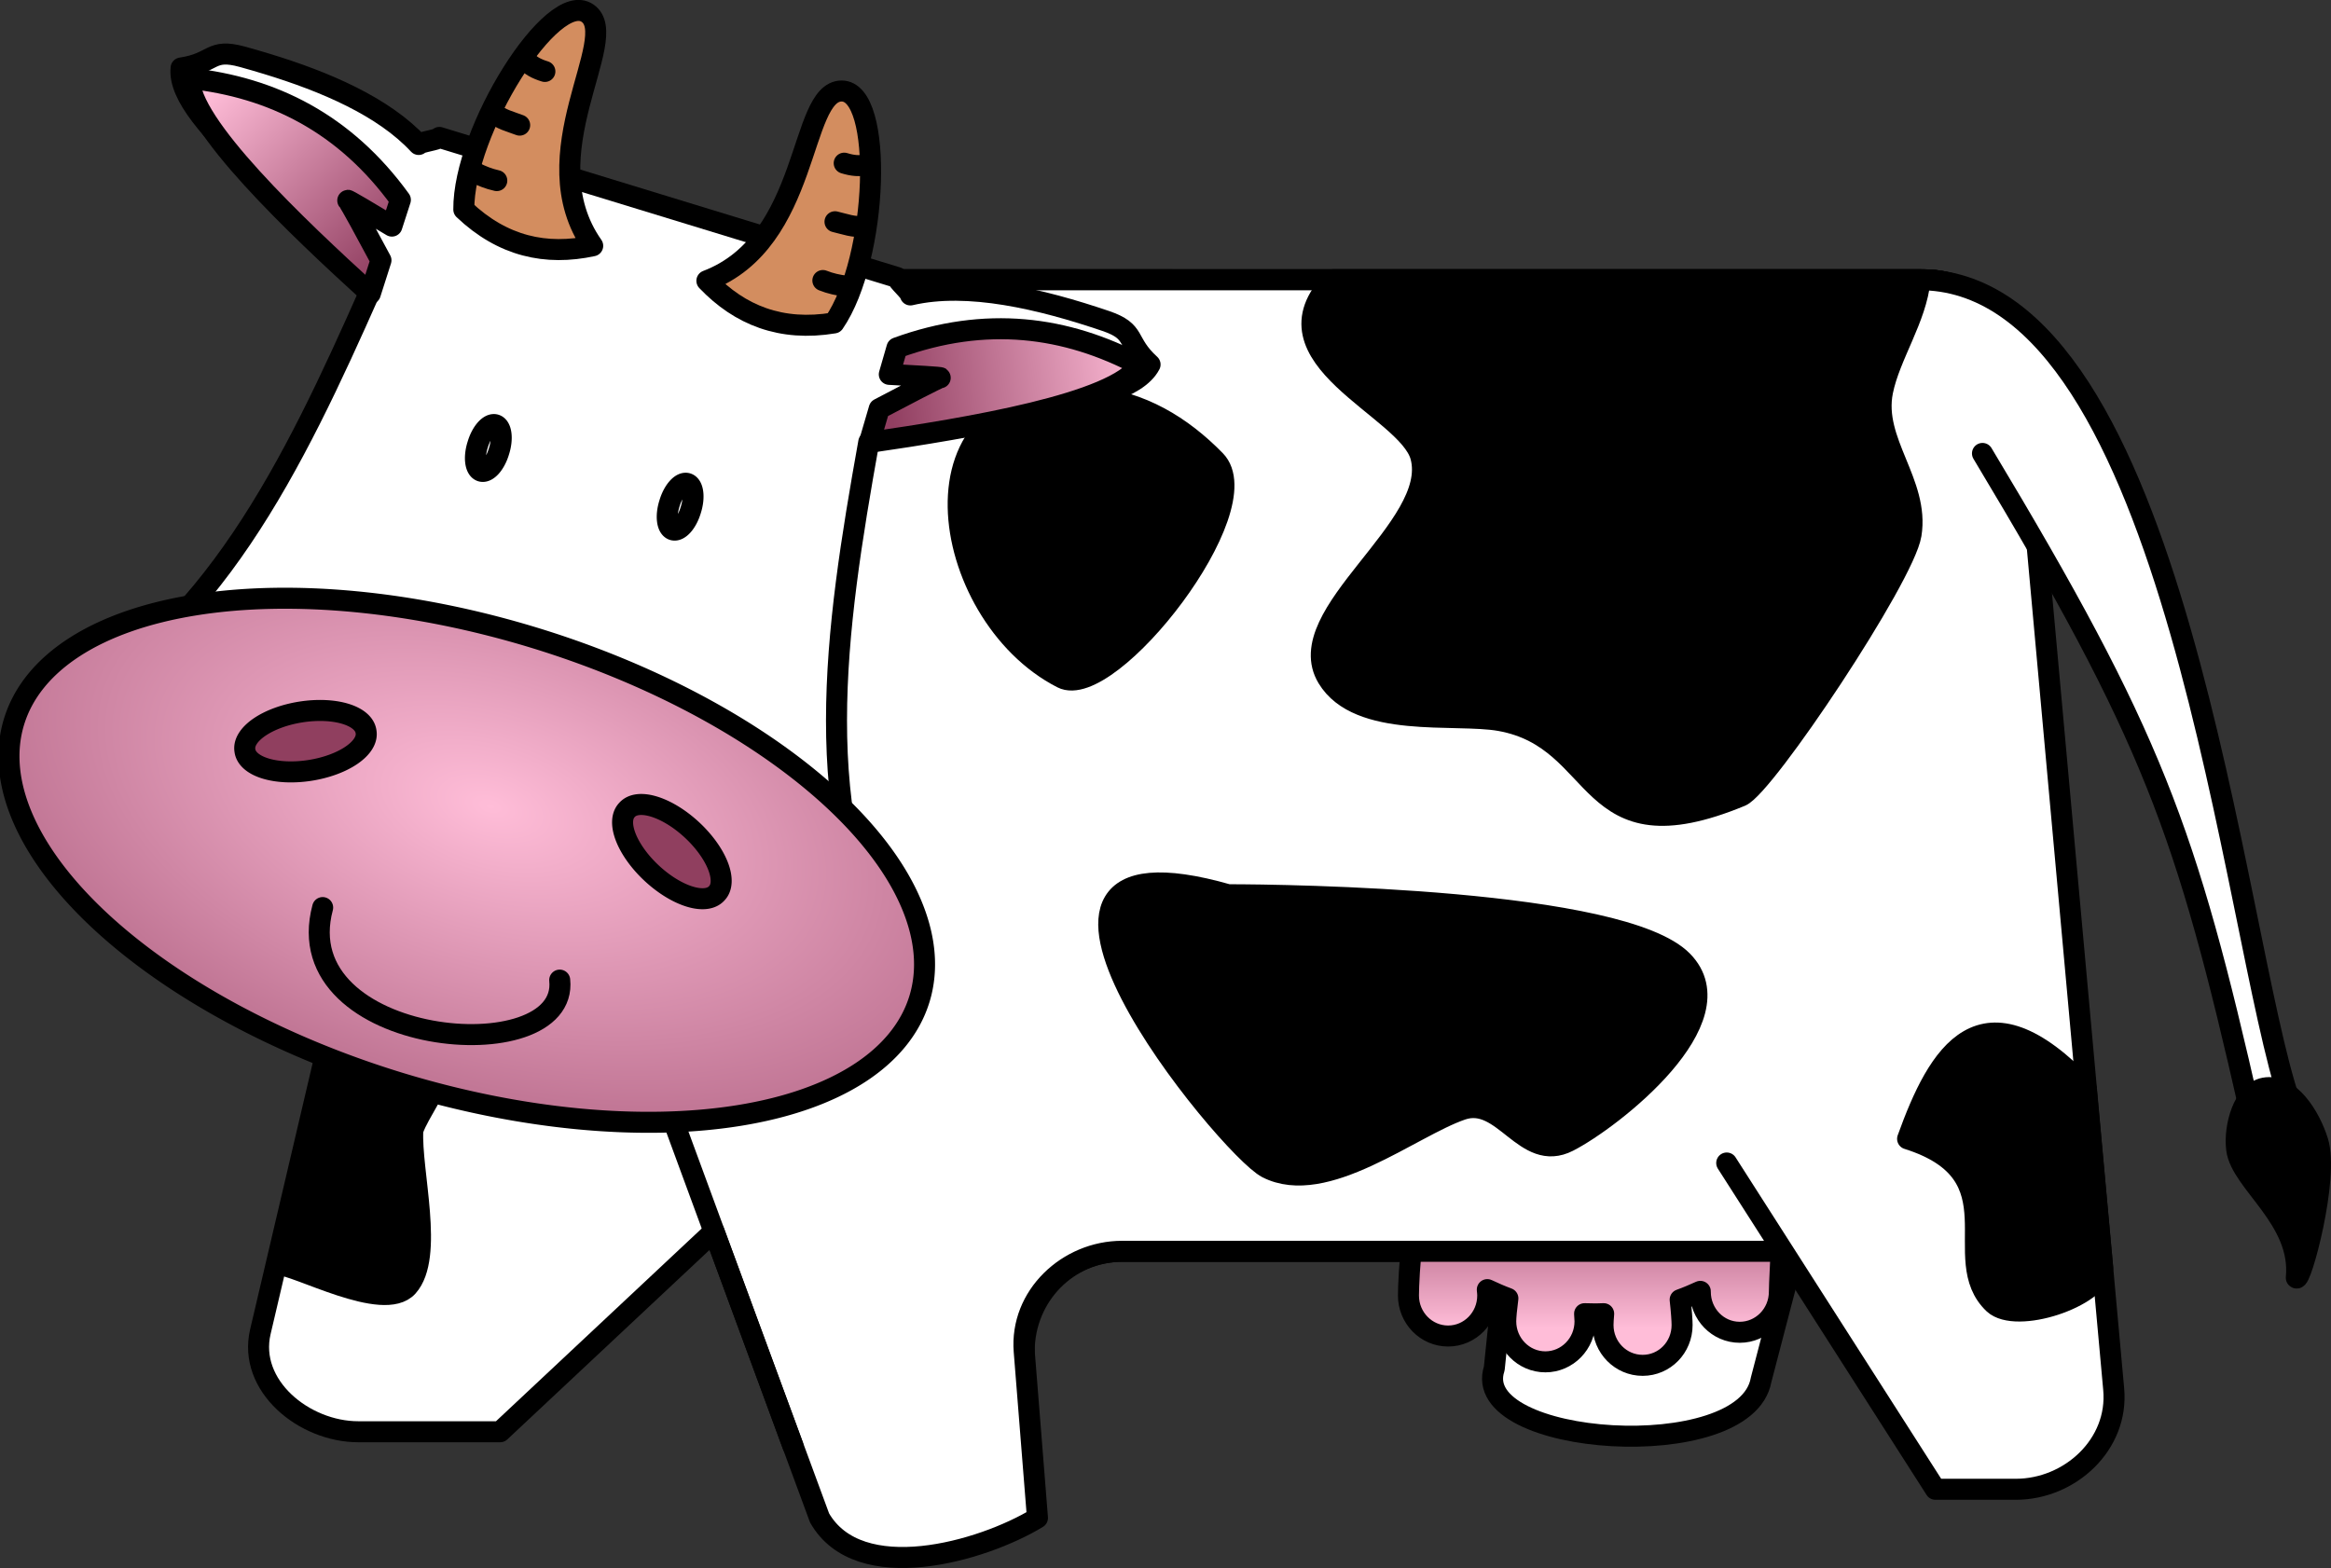 <?xml version="1.0" encoding="UTF-8"?>
<svg viewBox="0 0 332.751 223.882" xmlns="http://www.w3.org/2000/svg" xmlns:xlink="http://www.w3.org/1999/xlink">
 <rect x="0" y="0" width="332.751" height="223.882" fill="#333333" stroke="none"/>
 <defs>
  <linearGradient id="a">
   <stop stop-color="#ffbdd8" offset="0"/>
   <stop stop-color="#913f61" offset="1"/>
  </linearGradient>
  <linearGradient id="e" x1="214" x2="239.06" y1="424.43" y2="449.49" gradientUnits="userSpaceOnUse" xlink:href="#a"/>
  <linearGradient id="d" x1="348.08" x2="311.49" y1="461.22" y2="466.31" gradientUnits="userSpaceOnUse" xlink:href="#a"/>
  <linearGradient id="c" x2="0" y1="600.46" y2="577.81" gradientUnits="userSpaceOnUse" xlink:href="#a"/>
  <radialGradient id="b" cx="266.99" cy="532.78" r="69.094" gradientTransform="matrix(1.893 -.023 .012 1.03 -244.45 -10.147)" gradientUnits="userSpaceOnUse" xlink:href="#a"/>
 </defs>
 <g transform="translate(-184.69 -410.84)" stroke="#000" stroke-linecap="round" stroke-linejoin="round" stroke-width="3">
  <path d="m267.73 450.79c-7.747 0-13.978 6.397-13.978 14.312l39.091 135.43 6.943 16.812h31.107v-13.562c0-7.915 6.231-14.281 13.978-14.281h46.096c7.747 0 10.834-20.218 9.891-11.06l-2.861 27.791c-3.718 11.144 35.878 13.891 38.086 1.635l37.256-142.76c-2.03-7.65-6.231-14.312-13.978-14.312z" fill="#fff"/>
  <path d="m412.48 522.78c-20.449 0-37.041 16.952-37.041 37.844 0 10.462 4.171 19.933 10.889 26.781-0.421 3.614-0.581 7.084-0.581 8.406 0 3.192 2.535 5.781 5.659 5.781s5.659-2.59 5.659-5.781c0-0.218-0.025-0.517-0.061-0.844 0.957 0.451 1.937 0.882 2.936 1.25-0.189 1.443-0.306 2.691-0.306 3.281 0 3.192 2.535 5.781 5.659 5.781s5.659-2.59 5.659-5.781c0-0.233-0.04-0.708-0.061-1.094 0.53 0.023 1.055 0.031 1.591 0.031 0.381 0 0.753-0.02 1.132-0.031-0.055 0.665-0.092 1.285-0.092 1.625 0 3.192 2.535 5.75 5.659 5.75s5.628-2.558 5.628-5.75c0-0.627-0.094-2.015-0.275-3.625 0.98-0.345 1.934-0.763 2.875-1.188-3.1e-4 0.017 0 0.047 0 0.062 0 3.192 2.504 5.781 5.628 5.781s5.659-2.59 5.659-5.781c0-1.19 0.223-4.554 0.336-8.312 6.479-6.812 10.461-16.095 10.461-26.344 0-20.891-16.562-37.844-37.011-37.844z" fill="url(#c)"/>
  <path d="m473.34 465.1c-0.066-7.915-6.231-14.312-13.978-14.312h-191.63c-7.747 0-12.17 6.607-13.978 14.312l-31.897 135.88c-1.809 7.706 6.231 14.281 13.978 14.281h20.249l30.52-28.601 15.077 40.903c5.633 9.837 23.153 4.829 31.107 0l-1.893-23.785c-0.628-7.89 6.231-14.281 13.978-14.281h104.63" fill="#fff"/>
  <path d="m431.18 576.89 29.793 46.585h11.47c7.747 0 14.694-6.399 13.978-14.281l-13.079-144.09c-0.716-7.883-6.231-14.312-13.978-14.312h-191.63" fill="#fff"/>
  <path d="m467.69 475.58c24.301 40.455 29.051 53.625 38.191 93.952 1.748 7.711 5.7 6.54 5.7-1.375-8.175-23.858-16.128-116.25-52.218-117.37h-191.63" fill="#fff"/>
  <path d="m507.94 566.19c-2.995 0.56-4.361 5.494-3.966 8.723 0.583 4.774 9.338 9.991 8.516 18.372 0.594 0.81 4.706-14.243 3.069-19.47-1.146-3.66-4.08-8.286-7.619-7.624z"/>
  <path d="m297.88 617.27-22.359-60.755"/>
  <path d="m375.06 450.78c-10.963 11.154 10.575 18.269 12.449 25.25 2.72 10.131-18.79 22.515-13.306 31.594 4.416 7.31 18.207 4.961 24.592 6.094 15.08 2.674 11.664 20.195 34.411 10.781 3.396-1.405 23.301-31.229 24.286-37.344 1.189-7.381-5.519-13.232-4.068-20.438 1.029-5.11 4.841-10.456 5.353-15.938h-83.718z"/>
  <path d="m340.38 467.5c-27.202-2.443-21.86 31.048-4.076 40.132 6.809 3.478 28.48-24.286 21.864-31.046-4.797-4.901-10.583-8.439-17.788-9.087z"/>
  <path d="m360.02 538.59c-38.792-11.102-0.07 36.121 5.559 38.996 8.264 4.221 20.556-5.865 27.793-8.329 5.967-2.032 8.97 7.723 15.194 4.543 6.242-3.188 24.45-17.424 16.305-25.745-8.66-8.848-56.448-9.465-64.851-9.465z"/>
  <path d="m232.48 556.25-8.162 35.147c2.625-0.058 15.14 6.96 18.57 3.127 3.823-4.274 0.406-16.477 0.731-22.324 1.978-5.626 11.191-12.138-11.139-15.95z"/>
  <path d="m457 573.44c16.102 5.082 5.52 17.122 12.318 23.544 3.191 2.937 14.82-0.853 15.54-5.076l-2.369-25.696c-14.956-15.84-21.147-4.843-25.489 7.229z"/>
 </g>
 <g transform="translate(-184.69 -410.84)">
  <path d="m222.81 419.97c-1.18-0.359-2.345-0.702-3.511-1.021-4.656-1.274-3.943 0.887-8.758 1.599-0.878 7.825 19.529 21.183 27.078 31.652-11.078 25.018-22.764 49.362-45.863 60.901l120.87 36.995c-12.684-22.491-8.742-49.206-3.919-76.138 12.116-4.451 36.503-4.098 40.156-11.074-3.591-3.286-1.791-4.677-6.362-6.227-9.162-3.107-19.621-5.628-27.853-3.707 0.06-0.392-1.944-2.096-1.886-2.488l-65.351-20.002c-0.171 0.357-2.785 0.648-2.955 1.007-5.029-5.425-13.389-8.98-21.645-11.497z" fill="#fff" stroke="#000" stroke-linecap="round" stroke-linejoin="round" stroke-width="3"/>
  <path transform="matrix(.956 .293 -.293 .956 156.27 -48.933)" d="m248.91 472.04a1.591 3.38 0 1 1 -3.181 0 1.591 3.38 0 1 1 3.181 0z" fill="none" stroke="#000" stroke-linecap="round" stroke-linejoin="round" stroke-width="3"/>
  <path transform="matrix(.956 .293 -.293 .956 183.65 -40.554)" d="m248.91 472.04a1.591 3.38 0 1 1 -3.181 0 1.591 3.38 0 1 1 3.181 0z" fill="none" stroke="#000" stroke-linecap="round" stroke-linejoin="round" stroke-width="3"/>
  <path transform="matrix(.956 .293 -.293 .956 155.1 -61.423)" d="m334 540.83a67.594 33.201 0 1 1 -135.19 0 67.594 33.201 0 1 1 135.19 0z" fill="url(#b)" stroke="#000" stroke-linejoin="round" stroke-width="3"/>
  <g fill="#903f5f" stroke="#000" stroke-linecap="round" stroke-linejoin="round" stroke-width="3">
   <path transform="matrix(.732 .681 -.681 .732 344.66 -133.48)" d="m415.51 531.29a8.748 4.175 0 1 1 -17.495 0 8.748 4.175 0 1 1 17.495 0z"/>
   <path transform="matrix(-.988 .155 .155 .988 547.83 -71.299)" d="m415.51 531.29a8.748 4.175 0 1 1 -17.495 0 8.748 4.175 0 1 1 17.495 0z"/>
  </g>
  <path d="m230.75 540.42c-5.364 19.981 35.231 23.487 33.838 10.357" fill="none" stroke="#000" stroke-linecap="round" stroke-linejoin="round" stroke-width="3"/>
  <path d="m211.76 422.03c-0.234 6.496 15.338 21.223 25.79 30.737l1.523-4.763c-1.998-3.726-4.432-8.25-4.739-8.542-0.322-0.307 3.42 1.93 6.298 3.66l1.212-3.747c-7.91-10.924-18.273-16.074-30.084-17.346z" fill="url(#e)" stroke="#000" stroke-linecap="round" stroke-linejoin="round" stroke-width="3"/>
  <path d="m347.37 462.97c-3.442 5.514-24.589 9.003-38.576 11.037l1.404-4.799c3.741-1.969 8.29-4.356 8.708-4.426 0.439-0.074-3.914-0.315-7.268-0.492l1.093-3.783c12.669-4.625 24.139-3.093 34.639 2.465z" fill="url(#d)" stroke="#000" stroke-linecap="round" stroke-linejoin="round" stroke-width="3"/>
  <g transform="matrix(.956 .293 -.293 .956 157.36 -61.565)">
   <use transform="matrix(-1 0 0 1 528.58 0)" width="744.094" height="1052.362" xlink:href="#f"/>
   <g id="f">
    <path d="m245.34 420.93c-5.817-1.881-12.044 21.319-8.687 31.978 6.838 3.408 13.161 2.896 19.112-0.438-12.551-9.751-4.607-29.659-10.425-31.54z" fill="#d38d5f" stroke="#000" stroke-linecap="round" stroke-linejoin="round" stroke-width="3"/>
    <path d="m238.68 429.8c0.941 0.698 2.093 0.866 3.262 0.866" fill="#ffbdd8" stroke="#000" stroke-linecap="round" stroke-linejoin="round" stroke-width="3"/>
    <path d="m236.62 438.45c1.29 0.615 2.746 0.501 4.128 0.599" fill="#ffbdd8" stroke="#000" stroke-linecap="round" stroke-linejoin="round" stroke-width="3"/>
    <path d="m236.55 447.38c1.083 0.198 2.242 0.296 3.395 0.2" fill="#ffbdd8" stroke="#000" stroke-linecap="round" stroke-linejoin="round" stroke-width="3"/>
   </g>
  </g>
 </g>
</svg>
